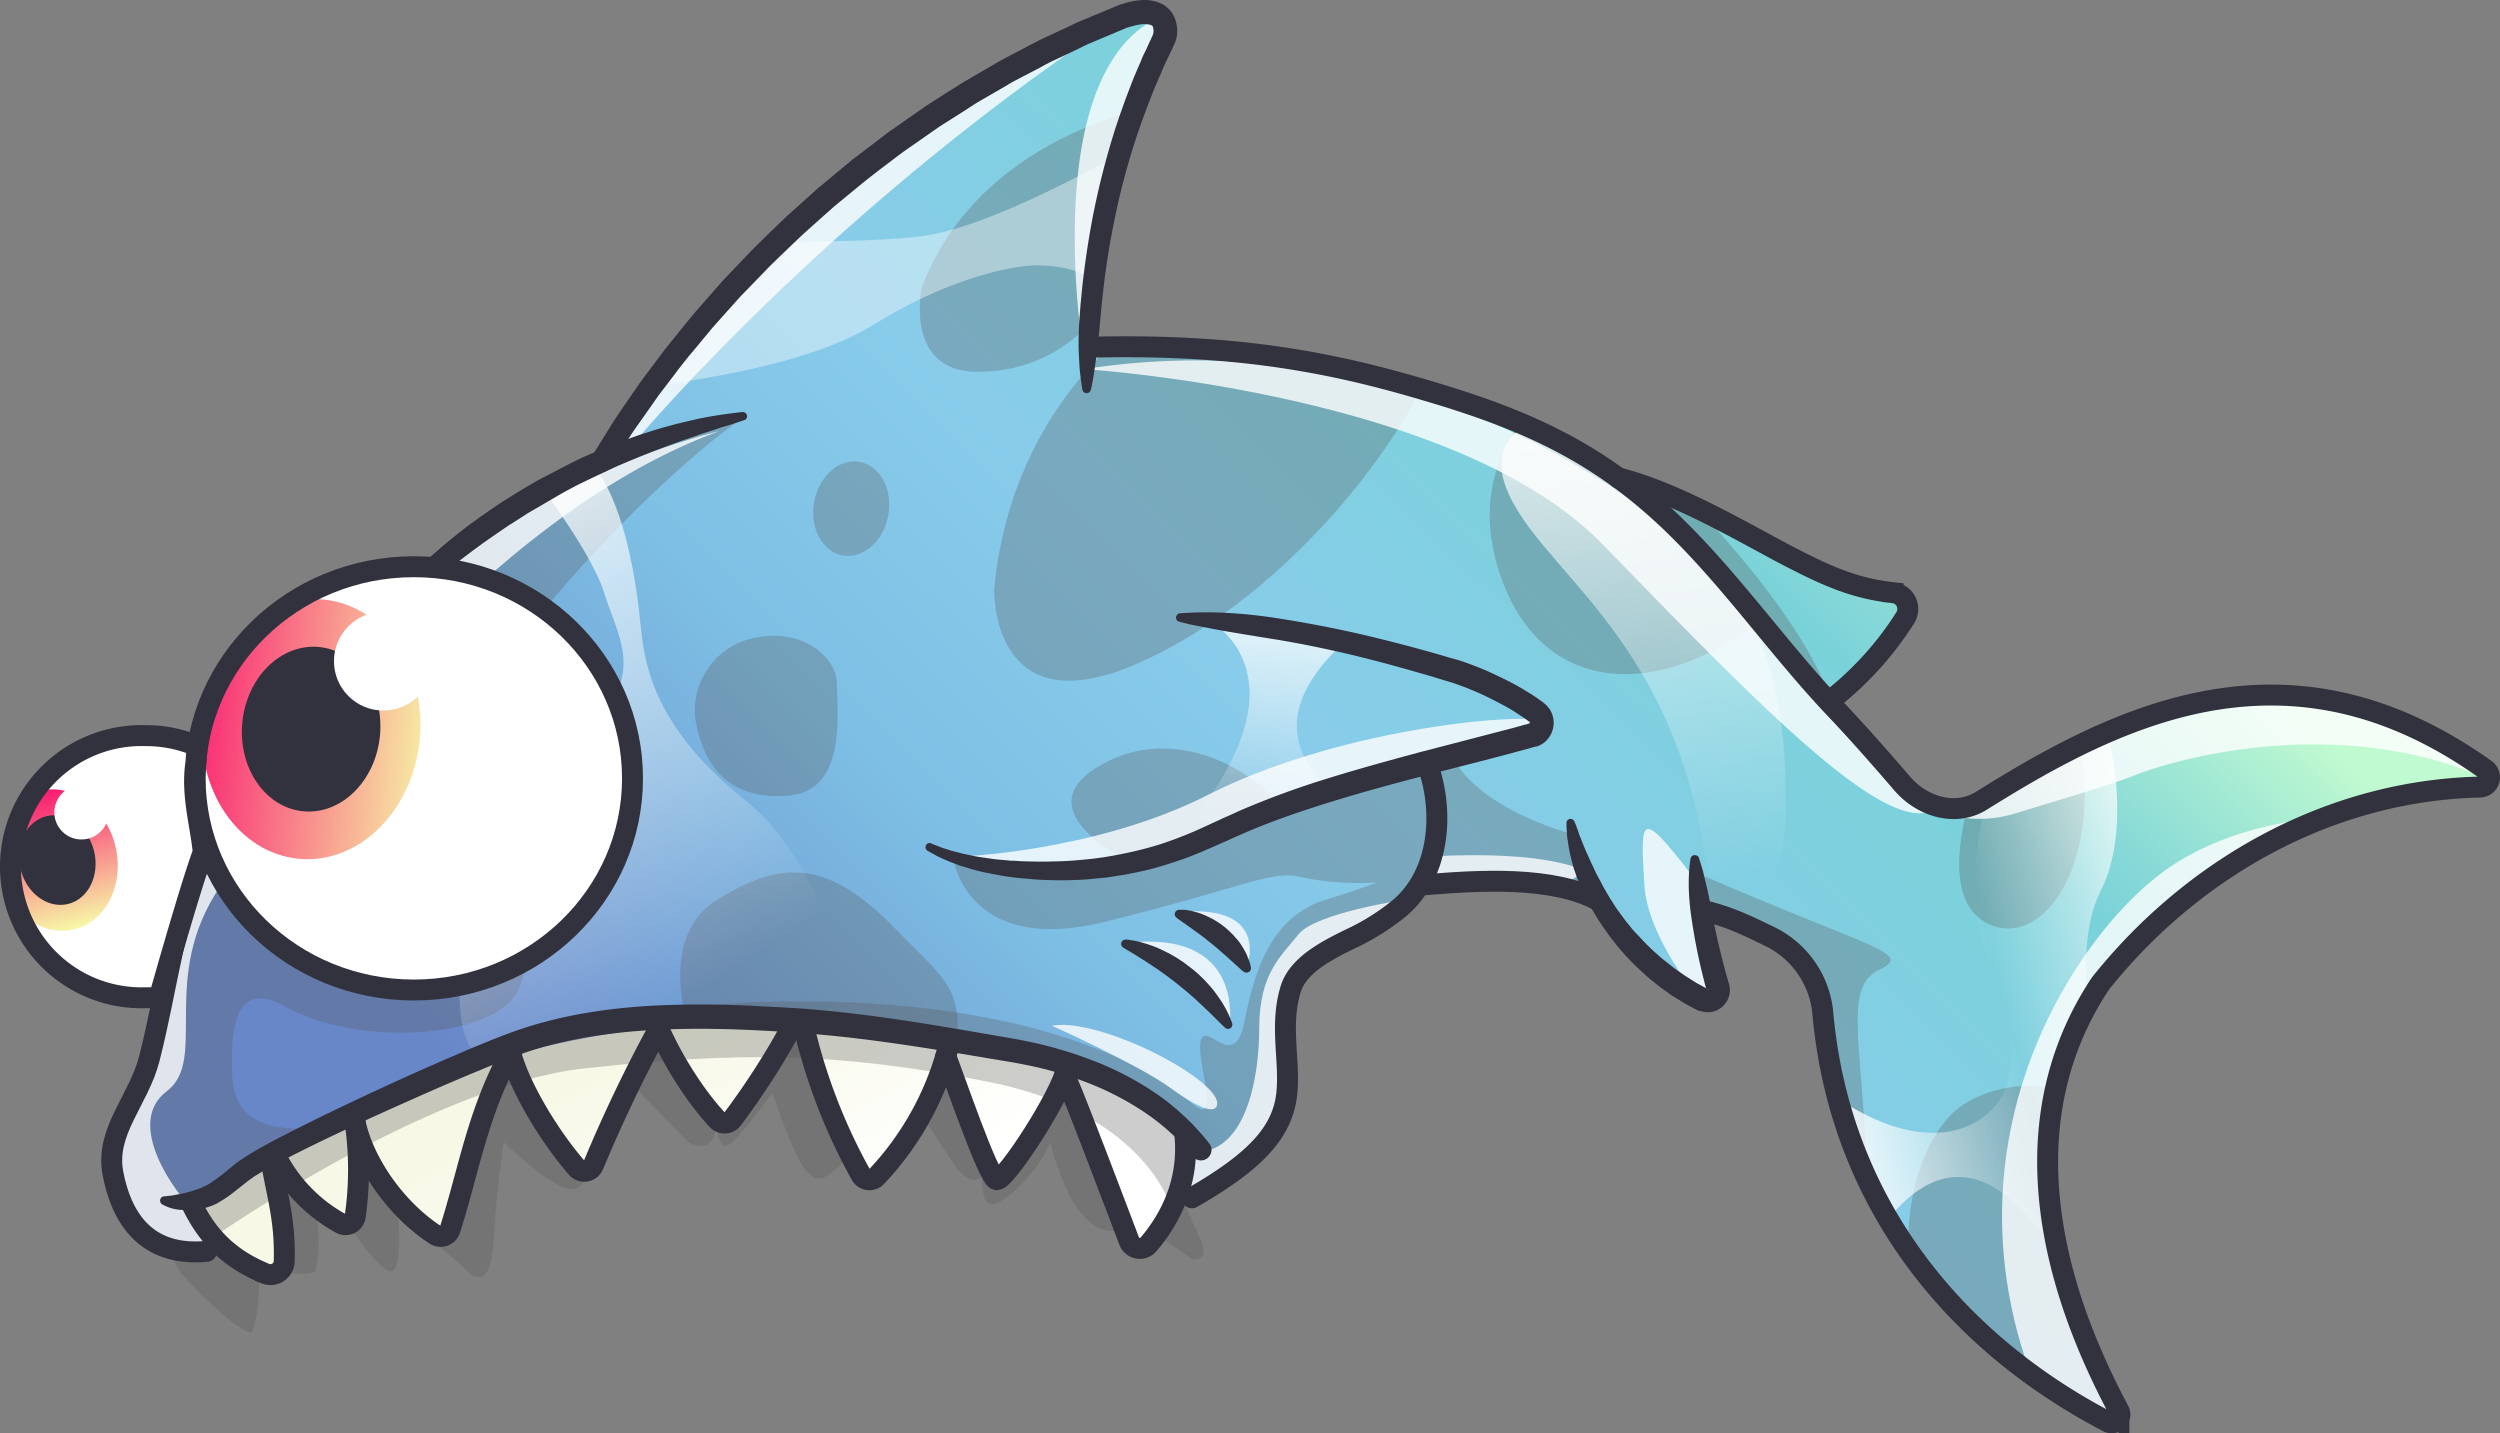 <svg xmlns="http://www.w3.org/2000/svg"
  xmlns:xlink="http://www.w3.org/1999/xlink" width="1493.059" height="856" viewBox="0 0 1493.059 856">
  <rect x="0" y="0" width="1493.059" height="856" fill="#808080" stroke="none"/>
  <defs>
    <clipPath id="clip-path">
      <path id="_Clipping_Path_" data-name="&lt;Clipping Path&gt;" d="M1117.4,735.9s20,86.8,123.8,86.8c0,0,130.3-1,130.4-132.4.1-110.9-119.1-119.2-119.1-119.2a400,400,0,0,1,99.1-63.4l1.3-.6c71.1-117.1,184.2-215.9,311.7-266,8.6-3.3,21.2-5,24.5,3.6a13,13,0,0,1-.2,10.4c-30.2,62.1-41.9,123.1-45.1,183.7h1c78-1.9,133.4,6.5,190.3,22.7,48,13.6,87.3,27.7,125.1,55.1l.4.3c35.2,8.6,79,35.1,102.6,47.2,21,10.8,38,18.8,61.5,21.3a9.8,9.8,0,0,1,7.2,15,194.1,194.1,0,0,1-43.4,48.3l-2.5,1.6,4.2,4.5c12.3,12.9,27.8,30.5,39.9,44.6s32.2,19.8,47.4,10.2c83-52,184.1-101.8,300.8-18.7a5.8,5.8,0,0,1-3.3,10.6c-90.5,2.1-172,49-226.5,117.3-66.3,99.9-10.9,213.5,11,255.1a4.9,4.9,0,0,1-6.6,6.7c-89.9-46.9-159.8-129.2-170.2-243.9a56.6,56.6,0,0,0-31.4-45.8c-12-5.8-21.7-10.8-36.8-14.9l-4.7-.8a428.982,428.982,0,0,0,10.1,46.3,6.2,6.2,0,0,1-8.8,7.2,150,150,0,0,1-61.9-59.1h-.1c-27.5-15.1-72-12.3-103.3-9.7l-4.1.2a55.1,55.1,0,0,1-13.2,14.9,138.5,138.5,0,0,1-25.3,16c-15.8,7.6-33.9,16.5-38.4,31.5-6.6,22-.1,42.6-2.3,62.6-2.6,22.7-18.7,40.1-56.6,61.8l11.1,40.9-40.6-8.4-7.4-.6-28.3,49.4-495.6,43.3-48.4-89.3,27.2-.6-6.5-2.7c-37.2,3.4-51.1-21.4-55.9-46.6s15.3-43.5,21.7-68.4c11.6-45.5,14.6-85.2,34.2-127.9" fill="none"/>
    </clipPath>
    <linearGradient id="linear-gradient" x1="0.717" y1="0.686" x2="-0.173" y2="0.249" gradientUnits="objectBoundingBox">
      <stop offset="0" stop-color="#fff"/>
      <stop offset="0.51" stop-color="#f7f8e5"/>
    </linearGradient>
    <linearGradient id="linear-gradient-2" x1="0.131" y1="0.794" x2="0.818" y2="0.373" gradientUnits="objectBoundingBox">
      <stop offset="0.08" stop-color="#6887c9"/>
      <stop offset="0.39" stop-color="#7ec0e5"/>
      <stop offset="0.58" stop-color="#88ccea"/>
      <stop offset="0.83" stop-color="#7ad2d9"/>
      <stop offset="0.87" stop-color="#87d9d7"/>
      <stop offset="0.95" stop-color="#a9edd3"/>
      <stop offset="1" stop-color="#c0fad0"/>
    </linearGradient>
    <linearGradient id="linear-gradient-3" x1="0.131" y1="0.106" x2="0.511" y2="0.951" gradientUnits="objectBoundingBox">
      <stop offset="0" stop-color="#fff"/>
      <stop offset="1" stop-color="#fff" stop-opacity="0"/>
    </linearGradient>
    <linearGradient id="linear-gradient-4" x1="0.555" y1="-0.045" x2="0.494" y2="0.864" xlink:href="#linear-gradient-3"/>
    <linearGradient id="linear-gradient-5" x1="0.469" y1="-0.023" x2="0.535" y2="0.868" xlink:href="#linear-gradient-3"/>
    <linearGradient id="linear-gradient-6" x1="0.205" y1="0.794" x2="1.082" y2="0.309" gradientUnits="objectBoundingBox">
      <stop offset="0" stop-color="#fff"/>
      <stop offset="0.52" stop-color="#fff" stop-opacity="0"/>
      <stop offset="1" stop-color="#fff" stop-opacity="0.89"/>
    </linearGradient>
    <clipPath id="clip-path-2">
      <ellipse id="_Ellipse_" data-name="&lt;Ellipse&gt;" cx="130.6" cy="126.4" rx="130.6" ry="126.4" transform="translate(1110.6 569.9)" fill="#fff" stroke="#31323d" stroke-linecap="round" stroke-miterlimit="10" stroke-width="12.5"/>
    </clipPath>
    <linearGradient id="linear-gradient-7" x1="0.5" y1="1.096" x2="0.5" y2="-0.095" gradientUnits="objectBoundingBox">
      <stop offset="0" stop-color="#f7f8a7"/>
      <stop offset="1" stop-color="#fa1b70"/>
    </linearGradient>
    <clipPath id="clip-path-3">
      <path id="_Clipping_Path_2" data-name="&lt;Clipping Path&gt;" d="M1111.8,677a76.8,76.8,0,0,0-30.4-6.2,78.3,78.3,0,1,0,0,156.5h7.7s18.1-64.6,26.3-86.9c-1.3-15.4-7.2-34.2-4.4-53Z" fill="#fff" stroke="#31323d" stroke-linecap="round" stroke-miterlimit="10" stroke-width="12.5"/>
    </clipPath>
    <linearGradient id="linear-gradient-8" x1="0.501" y1="0.996" x2="0.501" y2="0.004" xlink:href="#linear-gradient-7"/>
  </defs>
  <g id="Items" transform="translate(-994.051 -231.441)">
    <g id="_01_Shark" data-name="01 Shark">
      <g id="clipping_mask" data-name="clipping mask">
        <g id="Group_21" data-name="Group 21" clip-path="url(#clip-path)">
          <g id="color">
            <path id="color_teeth" data-name="color teeth" d="M1205.1,899.3c-.3-.1,7.3,75.4-11.1,59.8-14.9-12.5-35.8-32.4-37.6-35.2-6.1-9.7,10.6,51.2,8.4,57.9-3.7,11.1-12.3,14.1-20.2,9.2-13.8-8.6-26.7-21.6-31.8-41,0,0,63.9-46.4,166.6-88s267.2-12,267.2-12,105.9,3.1,156.4,62.1c0,0,2.1,52.2-32.3,66.5,0,0-39.4-108-38.9-110.3-8.8,15.3-34.4,84.6-43.8,68.2-11-19.5-21-45.6-28-80.7-6.5,15.7-37,94.4-46.7,82.3-17.9-22.3-32.9-53.1-41.8-95.3-2.3-11-37.2,63.3-48.2,63.5-14,.3-30.1-59.3-37.5-61.2-3.5-.8-27.3,82-44,89.9-11.2,5.3-36-48.8-43.6-75.5-2.7-9.6-30.7,118.8-44,112.6C1222.2,957.1,1205.1,899.3,1205.1,899.3Z" fill="url(#linear-gradient)"/>
            <path id="base_color_01" data-name="base color 01" d="M1072.4,971.8s41.5,8.3,44.4,7.1c6.4-2.7-9.3-24.8-9.3-24.8s159.7-126.6,363.7-109.6,229,69,229,69l-1,27.5,545,180.5,67-29-12-247s239-119,242-118-49-83-49-83l-744-247s-35,8-47,4,43-169,43-169l-83-11-369,174-40,97-103,95-53,144s-68,159-67,162,24,101,24,101Z" fill="url(#linear-gradient-2)"/>
          </g>
          <g id="s">
            <path id="Path_249" data-name="Path 249" d="M1123.6,978.9c-103.7,24.6-310.1-248.3,25.9-406.4,0,0,324.7-117.4,283.9-88.4-54,38.3-171.9,161.5-173.9,216-3.1,82.4,79.4,33.7,44.4,121.9-11.4,28.7-93.4,36.3-140.1,10.3-28.4-15.8-32.4,11.7-31.1,41.5,1.7,38.7,42.8,29.9,50.6,32.5,16.9,5.6-11.7,0-48,28.5-1.6,9.6-23,10.6-23.8,16.7C1109.7,965.2,1129.3,977.5,1123.6,978.9Z" fill="#595959" opacity="0.3" style="mix-blend-mode: multiply;isolation: isolate"/>
            <path id="Path_250" data-name="Path 250" d="M1086.4,974.2s41.3,48.9,57.6,53.3c0,0,4.5-6.9,4.8-29.6l12.9-8.1s9.9,4.5,20.5,1.3c0,0,3.8-9.4,1.3-31.3,0,0,11.9,9.4,18.1,2.5,0,0,20.7,31.3,26.9,28.2s3.2-35.1,3.2-35.1,16.3,14.4,22.5,18.8,19.1,16.4,19.1,16.4,13.5,15.5,15.4-17,6.2-60.1,6.2-60.1,28.9,28.8,41.4,28.2,35.1-62.7,35.1-62.7l33.8,34.5s14.4,9.4,16.9-10c0,0,.5,13.4,6.1,12.1s27.1-31.6,27.1-31.6,12.5,37.6,20,46.4,11.9,5,23.2-5.7l12.9,12.2,30.9-32.2,3.2-5.6,19.2,28.9s9.2,13.1,15.8,6.1c0,0-1.2,21.3,9.4,15.7s25.7-21.3,31.4-36.3c0,0,13.1,59.5,41.3,52.6l8.8,14.4,15-10.7,20,13.8s10.1,1.3,5.1-10.6-11.3-25.1-11.3-25.1l-20.7,23.8-7.5,3.8-42.6-95.8-33.2,54.4-10.9-2.8-26.7-63.5-18.8,33.1L1516,929.8l-6.9.6-35-78.3H1459s-16.2,35.1-31.9,49.5c0,0-33.8-36.4-39.5-52l-9.4,1.9-33.8,78.9s-11.9-3.1-11.9-5.7-35.1-61.3-35.1-61.3l-6.8,5.6-23.2,73.3-5,21.3-4.4,7.5s-35.7-24.4-40.7-44.5l-9.4.7s1.9,29.4-8.2,32.5-25.6-18.1-25.6-18.1l-14.4-5.7s6.8,31.3,4.3,39.5c0,0-1.1,12.2-9.5,15.5s-30.3-15-30.3-15S1098.7,981.8,1086.4,974.2Z" fill="#595959" opacity="0.3" style="mix-blend-mode: multiply;isolation: isolate"/>
            <path id="Path_251" data-name="Path 251" d="M1429.4,838.7c-9-1-15,1-26.1-.7-5.8-23.3-4.9-53.9,17.8-68.3,37-23.5,65.4-27.2,107.4,16.1,29.1,29.9,39.2,34.4,37.4,67-.8,14.5-7-2-23.1-3-31.9-2-10.8,1.1-30.1-5-21-6.7-23.1,1-46.2-4.1A200.692,200.692,0,0,0,1429.4,838.7Z" fill="#595959" opacity="0.3" style="mix-blend-mode: multiply;isolation: isolate"/>
            <path id="Path_252" data-name="Path 252" d="M1438.4,614.1c-18.6,6.2-33.4,27.2-28.4,50.6s18.5,44.5,54.3,42,29.6-49.4,29.6-66.7S1469.9,603.6,1438.4,614.1Z" fill="#595959" opacity="0.3" style="mix-blend-mode: multiply;isolation: isolate"/>
            <path id="Path_253" data-name="Path 253" d="M1681.7,418.9s-82.8,48.2-93.9,164.3c0,0-2.4,81.5,82.8,45.7s165.5-130.9,189-203.8C1859.6,425.1,1776.8,346,1681.7,418.9Z" fill="#595959" opacity="0.3" style="mix-blend-mode: multiply;isolation: isolate"/>
            <ellipse id="Ellipse_29" data-name="Ellipse 29" cx="28.4" cy="22.5" rx="28.4" ry="22.5" transform="matrix(0.182, -0.983, 0.983, 0.182, 1475.131, 559.041)" fill="#595959" opacity="0.3" style="mix-blend-mode: multiply;isolation: isolate"/>
            <path id="Path_254" data-name="Path 254" d="M1694,292.9s-112.4,13.6-149.4,110c0,0-11.1,50.6,33.3,50.6s79.1-28.4,96.4-80.3S1694,292.9,1694,292.9Z" fill="#595959" opacity="0.3" style="mix-blend-mode: multiply;isolation: isolate"/>
            <path id="Path_255" data-name="Path 255" d="M1951,777.1a38.7,38.7,0,0,0-6.6-16h.4L1931.2,729s-51.9-13.6-69.2-44.5c0,0-75.3,9.9-158.1,53.1,0,0-37.5,27.2-140,8.6,0,0,9.1,55.6,89.4,35.9s100-30.9,116.1-27.2a170.2,170.2,0,0,0,47.1,3.6c-10.3,3.7-20.7,7.3-29.8,10-33.4,9.9-43.2,42-49.4,72.9s-22.3,0-26,11.1,13.1,53.2-4.9,38.3c-96.2-79.7-293.3-59-290.5-58.8,236.9,15.7,289.3,82.2,289.3,82.2s-4.6,9.8-2.3,27.1c1.4,10.4,16.7,21.4,38.1,13.5,56.8-21,75.3-76.4,72.9-119.6S1951,777.1,1951,777.1Z" fill="#595959" opacity="0.3" style="mix-blend-mode: multiply;isolation: isolate"/>
            <path id="Path_256" data-name="Path 256" d="M2006.5,752.4s5,53.1,42,79.1,9.9,148.2,50.7,168c0,0,13.6,4.9,9.9-71.7s-13.6-107.4,7.4-117.3S2111.5,798.1,2006.5,752.4Z" fill="#595959" opacity="0.3" style="mix-blend-mode: multiply;isolation: isolate"/>
            <path id="Path_257" data-name="Path 257" d="M1925,460.9s-63,40.8-33.3,118.6c22.6,59.4,81.5,73.5,148.9,26.5,1.4-1,25.1,25.2,26.5,24.1s22.1,26.4,19.7,18.6C2070.8,595.6,1980.6,499.2,1925,460.9Z" fill="#595959" opacity="0.3" style="mix-blend-mode: multiply;isolation: isolate"/>
            <path id="Path_258" data-name="Path 258" d="M2238.8,885.8s-38.3-16-71.7,5-54.3,107.4-1.2,188.9,132.1,56.9,126,6.2S2247.4,982.2,2238.8,885.8Z" fill="#595959" opacity="0.3" style="mix-blend-mode: multiply;isolation: isolate"/>
            <path id="Path_259" data-name="Path 259" d="M2179.5,682s-34.6,80.3,0,100.1,74.1-38.3,54.3-118.6Z" fill="#595959" opacity="0.3" style="mix-blend-mode: multiply;isolation: isolate"/>
            <path id="Path_260" data-name="Path 260" d="M1121.7,970.2s129.5-90.7,221.5-100.7,150-10,241,8,108,72,108,72l10.5-36.7s-36.1-69.2-264.1-73.2c0,0-122.9-7.3-240.9,60.7l-87.6,51.4Z" fill="#595959" opacity="0.3" style="mix-blend-mode: multiply;isolation: isolate"/>
            <path id="Path_261" data-name="Path 261" d="M1671.1,747.4s-65.3-30-22.7-57.2,91.7-1.8,109.8,22.7l-58.9,25.4Z" fill="#595959" opacity="0.3" style="mix-blend-mode: multiply;isolation: isolate"/>
          </g>
          <g id="h">
            <path id="Path_262" data-name="Path 262" d="M1076.5,971.2s11.3,30.5,6.7,32.2c-26.2,9.5-81,7.8-1.7-222.9s342.1-291.6,342.1-291.6c-140.2,51.3-260.3,216.7-297.8,271.6s-6.9,103.6-32.2,122.7,4.8,60.7,17.2,72.3c4.2,3.9,6.1,6.9,7.8,16.5,3.3,18.8-33.8,1.5-33.8,1.5Z" fill="#fff" opacity="0.8" style="mix-blend-mode: overlay;isolation: isolate"/>
            <path id="Path_263" data-name="Path 263" d="M1301.6,501.8s44.2,54.3,53.3,83.8,30.6,56.6-27.2,91.7-75.9,185.8-43,185.8c6.7,0,90.1-37.6,218.7-16.2,0,0-8.1-92.5-64.7-137.9s-60-83.8-62.3-106.4-10.9-92.7-44.9-107.5S1301.6,501.8,1301.6,501.8Z" opacity="0.8" fill="url(#linear-gradient-3)" style="mix-blend-mode: overlay;isolation: isolate"/>
            <path id="Path_264" data-name="Path 264" d="M1565.6,743.1s82.3-2.5,150.2-37.1c74.5-37.9,181.6-49.5,203.1-43.9,0,0-3.3,13-27.1,17.5s-142.7,35.1-168.8,52.1S1622.5,761.8,1565.6,743.1Z" fill="#fff" opacity="0.8" style="mix-blend-mode: overlay;isolation: isolate"/>
            <path id="Path_265" data-name="Path 265" d="M1718.5,603.7s68,38.5-36.2,143.9a148.7,148.7,0,0,0,52.1-19.3c26-15.9,60-22.6,60-22.6s-58.9-32.9,1.1-89.5C1795.5,616.2,1783.1,604.8,1718.5,603.7Z" opacity="0.8" fill="url(#linear-gradient-4)" style="mix-blend-mode: overlay;isolation: isolate"/>
            <path id="Path_266" data-name="Path 266" d="M1351.5,509.7l17.1-8.9s104.2-127.6,272.6-244C1641.2,256.8,1470.4,294.5,1351.5,509.7Z" fill="#fff" opacity="0.8" style="mix-blend-mode: overlay;isolation: isolate"/>
            <path id="Path_267" data-name="Path 267" d="M1641.5,445.1s-33-191.7,61-208.7C1702.5,236.4,1677.7,376,1641.5,445.1Z" fill="#fff" opacity="0.8" style="mix-blend-mode: overlay;isolation: isolate"/>
            <path id="Path_268" data-name="Path 268" d="M1641.5,451.9s220.9,13.6,309.2,104.2,168.5,175,197.9,159.1a73.5,73.5,0,0,0,48.1,2.3c26.1-8,60.6-18.2,71.4-22.7,19.4-8.2,148.2-49.2,251.3,24.4,0,0-37.4-167.6-327.4-57.7l-70.2,26L2008.5,561.8S1860.1,417.9,1641.5,451.9Z" fill="#fff" opacity="0.8" style="mix-blend-mode: overlay;isolation: isolate"/>
            <path id="Path_269" data-name="Path 269" d="M2436.7,721.5c5.5-1.2-92.9-15.8-155.2,34s-156.3,207.3-27.2,384l53.2-43S2116.1,790.6,2436.7,721.5Z" fill="#fff" opacity="0.8" style="mix-blend-mode: overlay;isolation: isolate"/>
            <path id="Path_270" data-name="Path 270" d="M2025.5,848.4s-47.1-49.8-49.4-88.3-2.7-45.4,23.3-12.5,32.9,66.8,32.9,66.8Z" fill="#fff" opacity="0.8" style="mix-blend-mode: overlay;isolation: isolate"/>
            <path id="Path_271" data-name="Path 271" d="M1956.4,475.7s-86.1-3.4-61.2,51,120.1,96.3,122.3,279.8c0,0,44.2-9.1,43.1-102s-34-120.1-34-120.1l-57.8-67.9Z" opacity="0.8" fill="url(#linear-gradient-5)" style="mix-blend-mode: overlay;isolation: isolate"/>
            <path id="Path_272" data-name="Path 272" d="M1698.7,776s35.6,14.9,39.3,35.1C1738,811.1,1755.2,771.5,1698.7,776Z" fill="#fff" opacity="0.8" style="mix-blend-mode: overlay;isolation: isolate"/>
            <path id="Path_273" data-name="Path 273" d="M1665.5,794.7s59.1,29.1,62.8,49.3C1728.3,844,1738.2,785.7,1665.5,794.7Z" fill="#fff" opacity="0.8" style="mix-blend-mode: overlay;isolation: isolate"/>
            <path id="Path_274" data-name="Path 274" d="M1622.2,844s51.5,23.1,71,37.3,26.4,14.3,27.6,10.5C1725.5,877.6,1651.3,838.7,1622.2,844Z" fill="#fff" opacity="0.8" style="mix-blend-mode: overlay;isolation: isolate"/>
            <path id="Path_275" data-name="Path 275" d="M2088.4,1023.9s57-178.5,141-31.5l18-124.5s-18-67.5,1.5-105,7.5-115.4-19.5-131.9-70.5,109.4-51,163.4,19.5,69,13.5,87-43.5,52.5-117-6Z" opacity="0.8" fill="url(#linear-gradient-6)" style="mix-blend-mode: overlay;isolation: isolate"/>
            <path id="Path_276" data-name="Path 276" d="M1940.6,751.9s-19.4-12.9-92-9c0,0-6.5,22-15.6,25.9,0,0-53.2,7.8-63.5,20.7s-23.4,23.4-23.4,55.8-9.1,77.8-41.5,73.9l-2.4,25.8,56.9,22.2,112.8-172.5Z" fill="#fff" opacity="0.8" style="mix-blend-mode: overlay;isolation: isolate"/>
            <path id="Path_277" data-name="Path 277" d="M1342.4,466.1s119.4-7.2,172.6-40.3,92.9-36.3,99.3-35.9,37.4,0,48.9,27.3c0,0-2.9-79.1,21.6-106.5,0,0-92.1,56.1-141,61.9s-105-1.4-146.8,17.3S1342.4,466.1,1342.4,466.1Z" fill="#fff" opacity="0.4" style="mix-blend-mode: overlay;isolation: isolate"/>
          </g>
        </g>
      </g>
      <g id="outlines">
        <path id="Path_278" data-name="Path 278" d="M1117.4,735.9c-19.6,42.7-22.6,82.4-34.2,127.9-6.4,24.9-26.5,43.2-21.7,68.4s18.7,50,55.9,46.6" fill="none" stroke="#31323d" stroke-linecap="round" stroke-miterlimit="10" stroke-width="12.5"/>
        <path id="Path_279" data-name="Path 279" d="M1550.2,735.2l6.4,2.5,3.5,1.1a40.006,40.006,0,0,0,4.1,1.2l5,1.3,5.7,1.2,1.5.3,1.6.3,3.3.5,7,1,7.7.7,2,.2h2l4.3.3,8.8.2c3.1,0,6.2.1,9.4-.1,6.4,0,13.2-.5,20.1-1.2,3.5-.3,7.1-.8,10.7-1.3l5.3-.9,5.7-1.1a218.206,218.206,0,0,0,22.5-5.7,237.281,237.281,0,0,0,23.1-8.9l11.8-5.4,3-1.4,1.6-.7,1.6-.7,6.1-2.8a516.3,516.3,0,0,1,52.8-19.4c18.2-5.7,36.9-10.8,55.5-15.8l55.4-14.4,6.8-1.9,1.7-.4.9-.3h-.1l.4-.2h.1l.2-.2v-.4c0-.1,0-.2-.1-.2h0a.1.1,0,0,0-.1-.1h0c.2.1-.1-.1-.1-.1h-.2l-.3-.3-2.8-2-2.6-1.7-2.7-1.8-2.8-1.7c-3.8-2.2-7.7-4.2-11.6-6.2a179.518,179.518,0,0,0-23.5-9.7l-1.4-.4-1.6-.5-3.1-.9-6.1-1.9-11.9-3.4c-15.8-4.5-30.8-8.4-44.7-11.5s-26.8-5.6-38.3-7.4l-16-2.6-13.6-2.3-5.9-1.1-5.1-1-8.2-1.6c-4.4-1-6.7-1.7-6.7-1.7h-.1a2.5,2.5,0,0,1-1.7-3.1,2.8,2.8,0,0,1,2.2-1.9l7-.4c4.5-.2,11.2-.3,19.7.1a292.293,292.293,0,0,1,30.4,3.1c11.7,1.8,24.8,4.1,39.1,7.1s29.5,6.8,45.5,11.1l12.2,3.4,6.1,1.8,3.1.9,1.6.4,1.7.5c4.4,1.4,8.6,3,12.9,4.7s8.4,3.7,12.6,5.7,8.4,4.2,12.5,6.6l3.1,1.9,3.1,1.9,3.1,2.1,2.9,2.1.8.6,1.2,1.1a4.3,4.3,0,0,1,1.1,1.2,6.9,6.9,0,0,1,1.1,1.3,15.1,15.1,0,0,1-1.6,18.5l-1.2,1.2-1.4,1-.8.5-1,.5-.9.4-.4.2h-.6l-.7.2-.9.2-1.7.5-6.9,1.9c-18.3,5-37,9.6-55.5,14.4s-37,9.8-54.9,15.3-35.4,11.4-51.6,18.3l-6.2,2.7-1.4.6-1.5.7-3.1,1.4-12.1,5.3a213.831,213.831,0,0,1-24.5,9.1c-4,1.3-8.1,2.4-12.1,3.4l-6,1.3-6,1.2-5.7.9-5.8.9-11.3,1.1c-7.4.5-14.5.7-21.2.5-3.3,0-6.6-.2-9.8-.4l-9.2-.8a149.4,149.4,0,0,1-16.6-2.5c-2.6-.5-5-.9-7.3-1.5l-3.4-.9-1.6-.4-1.6-.5-5.9-1.8-5-1.9c-1.6-.5-3-1.3-4.4-1.8l-3.6-1.7-6-3.3a2.5,2.5,0,0,1-1-3.4,2.4,2.4,0,0,1,3.1-1.1Z" fill="#31323d"/>
        <path id="Path_280" data-name="Path 280" d="M1248.4,566.3l6.8-5.9c1.1-1,2.2-2,3.6-3.1s2.8-2.4,4.4-3.7l5-4,5.7-4.4,6.3-4.6,6.8-4.7,3.6-2.5,3.7-2.4,7.8-4.9c5.3-3.2,10.8-6.6,16.6-9.6s11.7-6.1,17.6-9.1,12-5.5,18.1-8,12-4.8,17.9-6.9c2.9-1.1,5.8-2,8.6-2.9l4.3-1.4,4.1-1.2,8-2.2,7.5-1.8,7-1.6,6.3-1.2,5.6-.9,4.7-.7,9-1.1a2.6,2.6,0,0,1,2.8,2.3,2.5,2.5,0,0,1-1.7,2.6h-.1l-8.5,2.8-4.5,1.3-5.3,1.8-6,1.9-6.5,2.3c-4.6,1.5-9.6,3.3-14.8,5.2l-3.9,1.5-4,1.5-8.3,3.3c-5.5,2.3-11.3,4.6-17.1,7.3s-11.5,5.4-17.3,8.2-11.4,5.9-16.9,9.1-10.8,6.3-16,9.3l-7.4,4.8-3.7,2.3-3.4,2.3-6.7,4.6-6.1,4.3-5.6,4.1-4.9,3.7-4.3,3.3c-1.4,1-2.6,2.1-3.7,3l-7,5.6a6.3,6.3,0,0,1-8.1-9.6Z" fill="#31323d"/>
        <path id="Path_281" data-name="Path 281" d="M1347.6,503.8l4-6.4,4.8-7.7,3-4.9c.6-.8,1.1-1.7,1.7-2.6l1.9-2.9,8.7-12.7,5-7.2,5.6-7.5,6-8,3.1-4.1,3.4-4.2c4.5-5.6,9.3-11.6,14.4-17.7l16.3-18.6,18.3-19.2,9.9-9.7,10.2-9.8,10.8-9.7,5.5-4.9,2.7-2.5,2.9-2.3,11.5-9.6,5.9-4.9,6.1-4.6,12.2-9.3,3.1-2.4,3.2-2.2,6.4-4.5,12.9-9,13.3-8.5,6.7-4.2c2.2-1.5,4.6-2.7,6.8-4.1l13.8-8,3.4-2,3.5-1.9,7.1-3.7,7-3.7,3.5-1.8,3.5-1.8,14.4-6.7,7.1-3.4,7.2-3,14.4-6,1.8-.8.9-.3.5-.2.5-.2.9-.4h.5l.6-.2,2.2-.7a43.4,43.4,0,0,1,9-1.6,25.8,25.8,0,0,1,10.3,1.4l2.8,1.3a16.4,16.4,0,0,1,2.6,2l1.2,1.1,1.1,1.4a15.6,15.6,0,0,1,1.6,2.8l.3.7.3.6v.3l.2.4c.1.2.1.5.2.8a19.2,19.2,0,0,1,.6,8.3,14.993,14.993,0,0,1-.6,2.9c-.2.4-.3.9-.5,1.4l-.3.7-.3.6-1.5,3.3-3.2,6.6-1.5,3.3-1.4,3.3c-.9,2.2-1.9,4.3-2.8,6.5l-1.4,3.2-1.2,3.2c-3.5,8.7-6.6,17.2-9.4,25.6a421.277,421.277,0,0,0-12.9,48.3c-3.2,15.2-5.3,29.3-6.8,41.8-.3,3.2-.7,6.2-1,9.1s-.5,5.8-.8,8.5q-.7,8.3-1.5,15c-1,9-2,16.2-2.8,21s-1.5,7.5-1.5,7.5h0a2.6,2.6,0,0,1-3.1,1.8,2.5,2.5,0,0,1-1.9-2s-.5-2.6-1.1-7.6a90.6,90.6,0,0,1-.8-9.1c-.1-1.8-.2-3.7-.3-5.8s0-2.1-.1-3.2v-3.4c.1-4.6.2-9.7.7-15.3.2-2.8.4-5.7.7-8.7s.6-6.1.9-9.3c1.5-12.9,3.5-27.3,6.6-43a469.5,469.5,0,0,1,12.8-49.8c2.8-8.7,6-17.6,9.5-26.6.4-1.1.8-2.2,1.3-3.3a34.477,34.477,0,0,1,1.4-3.4c.9-2.3,1.9-4.5,2.9-6.8s.9-2.3,1.4-3.4,1-2.2,1.6-3.3,2-4.5,3.1-6.7l1.5-3.3v-.3h.1c0-.1.1-.3.1-.4a1.9,1.9,0,0,0,.1-.8,5.4,5.4,0,0,0,0-1.8,2.9,2.9,0,0,0-.2-.9h0v-.4h0c0-.1,0-.1-.1-.1s-.1-.4-.2-.4-.1-.1-.1-.2h-.1l-.4-.3-.6-.3a14.7,14.7,0,0,0-4.6-.4,27.3,27.3,0,0,0-6,1.1l-1.4.4h-.3l-.5.2-.9.3h-.2c-.2.1,0,0-.1,0l-.4.2-.9.4-1.7.7-14,5.9-7.1,3-6.9,3.4-14,6.6-3.4,1.7-3.4,1.9-6.9,3.6-6.9,3.6-3.4,1.8-3.3,2-13.5,7.8c-2.2,1.3-4.5,2.6-6.6,4l-6.5,4.2-13.1,8.3-12.6,8.8-6.2,4.3-3.1,2.2-3.1,2.3-12,9.1-5.9,4.6-5.8,4.7-11.3,9.3-2.8,2.3-2.7,2.4-5.4,4.8-10.6,9.5c-6.8,6.4-13.4,12.8-19.8,19l-18,18.6L1419.7,427c-5,6-9.7,11.8-14.3,17.2l-3.3,4.1c-1,1.4-2.1,2.7-3.1,4l-5.9,7.8-5.6,7.3-4.9,7-8.6,12.2-1.9,2.7-1.7,2.6c-1.1,1.7-2.2,3.4-3.2,4.8-1.9,3-3.5,5.6-4.9,7.6-2.6,4.2-4.1,6.4-4.1,6.4a6.228,6.228,0,0,1-10.5-6.7Z" fill="#31323d"/>
        <path id="Path_282" data-name="Path 282" d="M1846.2,687c11.2,30,7.4,68.1-17.7,87.9a138.5,138.5,0,0,1-25.3,16c-15.8,7.6-33.9,16.5-38.4,31.5-6.6,22-.1,42.6-2.3,62.6-2.6,22.7-18.7,40.1-56.6,61.8" fill="none" stroke="#31323d" stroke-linecap="round" stroke-miterlimit="10" stroke-width="12.5"/>
        <path id="Path_283" data-name="Path 283" d="M1845.8,759.8c31.3-2.6,75.8-5.4,103.3,9.7" fill="none" stroke="#31323d" stroke-linecap="round" stroke-miterlimit="10" stroke-width="12.5"/>
        <path id="Path_284" data-name="Path 284" d="M1934.4,722.3s.4.8,1,2.4.7,1.8,1.1,3,.8,2.5,1.4,3.9,2.4,6.2,4.2,10.1c.9,1.9,1.7,4,2.8,6.1l1.5,3.3a8.907,8.907,0,0,1,.8,1.7l.9,1.7,1.9,3.5c.6,1.2,1.2,2.4,1.9,3.6l2.1,3.7,1.1,1.9a18.8,18.8,0,0,0,1.2,1.8l2.4,3.8a21.366,21.366,0,0,0,1.3,1.9l1.3,1.8,2.8,3.8c.9,1.3,2,2.5,3,3.8s2,2.5,3.1,3.7l3.4,3.6,1.7,1.8,1.7,1.8,3.6,3.5c1.2,1.2,2.6,2.3,3.8,3.4l1.9,1.7,1,.8,1,.8c2.7,2.1,5.3,4.3,8.1,6.2l4.2,2.9,4.4,2.8,2.1,1.3,2.2,1.2,4.5,2.5.5.3-.4-.2h.8c.1,0-.1,0-.1-.1h-1.2a.4.4,0,0,0-.1.3.6.6,0,0,0-.1.4c-.1,0,0,.1,0,.1h0c0-.2-.1-.4-.1-.6s-.9-3.3-1.3-5c-1.7-6.7-3.2-13.1-4.4-19.2s-2.2-12-3-17.4a149.281,149.281,0,0,1-1.6-14.9,112.682,112.682,0,0,1-.1-11.5c.1-3.2.4-5.7.6-7.4s.4-2.7.4-2.7a2.5,2.5,0,0,1,3-2,2.4,2.4,0,0,1,2,1.6h0l.8,2.5c.5,1.7,1.3,4,2,7.1s1.7,6.7,2.6,10.9,1.8,9,2.8,14.3,2.1,10.8,3.5,16.7,3,12.1,4.7,18.4c.5,1.6.9,3.3,1.4,4.9l.2.6.3,1.3a24.576,24.576,0,0,1,.2,2.8,13.9,13.9,0,0,1-1.4,5.3,14.4,14.4,0,0,1-3.4,4.3,12.9,12.9,0,0,1-4.9,2.6,13.7,13.7,0,0,1-5.7.3l-1.7-.4-.8-.3h-.8l-.6-.3-.6-.3-4.9-2.6-2.5-1.4-2.4-1.5-4.8-2.9-4.6-3.3c-3.1-2.1-5.9-4.6-8.9-6.9l-1-.9-1.1-.9-2-1.9-4.1-3.8-3.9-3.9a18.006,18.006,0,0,0-1.9-2l-1.8-2.1-3.5-4c-1.1-1.4-2.2-2.9-3.3-4.2l-3.1-4.2-2.9-4.2-1.4-2.1a23.835,23.835,0,0,1-1.3-2.1c-.9-1.4-1.7-2.8-2.5-4.2l-1.3-2.1a12.8,12.8,0,0,0-1.1-2l-2.1-4.1c-1.4-2.7-2.5-5.4-3.6-8s-1-2.6-1.5-3.8-.8-2.5-1.3-3.7-1.4-4.8-2-7a95.808,95.808,0,0,1-2.2-11.6,9.7,9.7,0,0,1-.3-2.3c-.1-.7-.1-1.3-.2-1.9a27.3,27.3,0,0,0-.2-3.2v-2.6a2.4,2.4,0,0,1,2.5-2.6,2.5,2.5,0,0,1,2.3,1.8Z" fill="#31323d"/>
        <path id="Path_285" data-name="Path 285" d="M1644.8,438.8c78-1.9,133.4,6.5,190.3,22.7s101.8,33,146.4,72.1c40.8,35.8,71.3,81.8,108.7,121.2,12.3,12.9,27.8,30.5,39.9,44.6s32.2,19.8,47.4,10.2c83-52,184.1-101.8,300.8-18.7a5.8,5.8,0,0,1-3.3,10.6c-90.5,2.1-172,49-226.5,117.3-66.3,99.9-10.9,213.5,11,255.1a4.9,4.9,0,0,1-6.6,6.7c-89.9-46.9-159.8-129.2-170.2-243.9a56.6,56.6,0,0,0-31.4-45.8c-12-5.8-21.7-10.8-36.8-14.9" fill="none" stroke="#31323d" stroke-linecap="round" stroke-miterlimit="10" stroke-width="12.5"/>
        <path id="Path_286" data-name="Path 286" d="M1960.6,516.9c35.2,8.6,79,35.1,102.6,47.2,21,10.8,38,18.8,61.5,21.3a9.8,9.8,0,0,1,7.2,15,194.1,194.1,0,0,1-43.4,48.3" fill="none" stroke="#31323d" stroke-linecap="round" stroke-miterlimit="10" stroke-width="12.5"/>
        <path id="Path_287" data-name="Path 287" d="M1108.3,950c9.5,20,22.7,33.2,44.3,42.1a8.2,8.2,0,0,0,11.2-7.4c.6-24.2-3.7-36.8-7.9-60.3" fill="none" stroke="#31323d" stroke-linecap="round" stroke-miterlimit="10" stroke-width="12.5"/>
        <path id="Path_288" data-name="Path 288" d="M1159.4,923.1a94.4,94.4,0,0,0,38.2,39,5.8,5.8,0,0,0,8.6-4.3,196.7,196.7,0,0,0-.1-56.3" fill="none" stroke="#31323d" stroke-linecap="round" stroke-miterlimit="10" stroke-width="12.5"/>
        <path id="Path_289" data-name="Path 289" d="M1206.1,901.5c5.4,25.8,25.8,53.1,47.9,67.4a5.9,5.9,0,0,0,8.8-3.1c11.8-36.8,17-73.5,39.5-111.3" fill="none" stroke="#31323d" stroke-linecap="round" stroke-miterlimit="10" stroke-width="12.5"/>
        <path id="Path_290" data-name="Path 290" d="M1299,860.2c5.5,20.9,23.5,50.3,39.6,68.8a5.9,5.9,0,0,0,9.8-1.6q16.6-39.9,37.1-78" fill="none" stroke="#31323d" stroke-linecap="round" stroke-miterlimit="10" stroke-width="12.5"/>
        <path id="Path_291" data-name="Path 291" d="M1385.6,841.3c8,19.7,22.2,43.2,36.9,59a5.9,5.9,0,0,0,9-.5c13.2-17.5,28-40.5,37.3-59" fill="none" stroke="#31323d" stroke-linecap="round" stroke-miterlimit="10" stroke-width="12.5"/>
        <path id="Path_292" data-name="Path 292" d="M1475.3,849.6a340.209,340.209,0,0,0,32.9,83.4,5.8,5.8,0,0,0,9.4,1.1,178,178,0,0,0,42.2-75.1" fill="none" stroke="#31323d" stroke-linecap="round" stroke-miterlimit="10" stroke-width="12.5"/>
        <path id="Path_293" data-name="Path 293" d="M1558.9,862.3c4.9,12.4,25.3,72.5,30.3,73.7s39-50.8,42-67.2" fill="none" stroke="#31323d" stroke-linecap="round" stroke-miterlimit="10" stroke-width="12.5"/>
        <path id="Path_294" data-name="Path 294" d="M1630.4,874.7c6.7,15.3,29,74.2,38,97.9a6.8,6.8,0,0,0,11.5,2.1c10-11.6,25.7-35.4,21.5-67.7" fill="none" stroke="#31323d" stroke-linecap="round" stroke-miterlimit="10" stroke-width="12.5"/>
        <path id="Path_295" data-name="Path 295" d="M1092.3,945.9l4.7-.5,4.7-.9a70.192,70.192,0,0,0,9-2.4,44.705,44.705,0,0,0,7.9-3.4c2.6-1.6,5.1-3.5,7.8-5.5l8.1-6.6a51.477,51.477,0,0,1,4.5-3.2l2.4-1.6,2.3-1.4c6.1-3.7,12.3-7,18.5-10.2,12.4-6.4,24.8-12.5,37.4-18.5s25.1-11.8,37.7-17.5,25.4-11.2,38.2-16.7c6.4-2.6,12.8-5.3,19.4-7.8s13.4-4.8,20.3-6.8c27.4-7.8,55.7-10.8,83.7-11.4,14-.3,28-.1,41.9.5l20.9,1.1,10.4.6c3.5.3,7,.5,10.4.9,27.9,2.4,55.4,6.7,82.8,11.3l20.4,3.5c6.8,1.2,13.6,2.3,20.6,3.7a245.093,245.093,0,0,1,40.9,11.9,183.9,183.9,0,0,1,38,20,145.713,145.713,0,0,1,16.8,13.7,148.293,148.293,0,0,1,14.6,16.1,6.3,6.3,0,0,1-9.9,7.7h0a122.2,122.2,0,0,0-13.4-14.4,131.81,131.81,0,0,0-15.6-12.3,174.1,174.1,0,0,0-35.4-18.2,224.3,224.3,0,0,0-38.7-10.8c-6.5-1.3-13.5-2.3-20.3-3.5l-20.4-3.4c-27.2-4.4-54.4-8.5-81.6-10.8-13.6-1.2-27.4-2-41.1-2.6s-27.3-.8-41-.5c-27.2.6-54.3,3.4-80.2,10.6-6.5,1.8-12.8,3.9-19.1,6.3s-12.7,4.9-19,7.6c-12.7,5.2-25.4,10.7-38,16.3s-25.1,11.2-37.6,17-25,11.8-37.2,18c-6.1,3.1-12.1,6.2-17.9,9.6l-2.1,1.3-2,1.2-3.9,2.8-8.1,6.4a70.686,70.686,0,0,1-9.2,6.3,14.818,14.818,0,0,1-1.3.8l-1.5.7-1.4.6-1.5.5c-.9.4-1.9.6-2.8.9l-2.9.6a39.7,39.7,0,0,1-11.4.5,25.4,25.4,0,0,1-11.2-3.3,2.6,2.6,0,0,1-.9-3.5,2.5,2.5,0,0,1,2-1.3Z" fill="#31323d"/>
        <path id="Path_296" data-name="Path 296" d="M1666.5,792.6h.9l2.6.4,1.8.3,2.3.5,2.5.7,2.7.8,2.9,1,3.1,1.2,3.2,1.5,3.3,1.6c2.1,1.2,4.4,2.4,6.6,3.9s2.2,1.4,3.2,2.2l3.2,2.4a73.371,73.371,0,0,1,6,5.1c1.9,1.8,3.7,3.7,5.3,5.5a58.066,58.066,0,0,1,4.5,5.6l1.9,2.7,1.7,2.6,1.4,2.4a17.105,17.105,0,0,1,1.2,2.3c.4.7.7,1.4,1,2a15.933,15.933,0,0,0,.8,1.8,25.5,25.5,0,0,0,1,2.5l.3.9a2.6,2.6,0,0,1-1.6,3.3,2.5,2.5,0,0,1-2.6-.6h-.1l-.6-.6-1.9-1.8c-.7-.8-1.7-1.7-2.7-2.7l-3.6-3.6-4.2-4-2.4-2.2-2.4-2.3-5.2-4.5-5.5-4.5-2.9-2.2-2.8-2.2-5.6-4-5.4-3.6-2.6-1.7-2.4-1.5-2.2-1.4-2-1.2-1.8-1.1a6.5,6.5,0,0,0-1.6-.9l-2.2-1.4-.8-.5a2.6,2.6,0,0,1-.8-3.5,2.7,2.7,0,0,1,2.5-1.2Z" fill="#31323d"/>
        <path id="Path_297" data-name="Path 297" d="M1698.3,774.8h3.7l1.6.3,1.8.3,1.9.5a41.388,41.388,0,0,1,4.3,1.3l2.2.9,2.3,1.1a43.1,43.1,0,0,1,4.7,2.6l2.3,1.5,2.2,1.7a47.254,47.254,0,0,1,4.1,3.7c1.3,1.2,2.4,2.6,3.6,3.9a27.836,27.836,0,0,1,2.9,4.1l1.2,1.9c.3.7.7,1.3,1,1.9a14.174,14.174,0,0,1,.8,1.8c.2.6.5,1.2.7,1.7a21.322,21.322,0,0,1,.9,2.7,14.9,14.9,0,0,1,.6,2.5,2.6,2.6,0,0,1-2.1,3.1,3,3,0,0,1-2.1-.5h-.1l-1.8-1.5-4.5-4.1-2.9-2.6-1.5-1.4-1.7-1.4-3.4-3-3.6-3-1.8-1.4-1.8-1.5-3.6-2.7-3.5-2.5-1.6-1.2-1.6-1.1-1.4-1-1.3-.9-1.1-.8-1-.7-1.5-1.1a1.1,1.1,0,0,1-.5-.4,2.6,2.6,0,0,1-.5-3.7,2.8,2.8,0,0,1,2.1-1Z" fill="#31323d"/>
      </g>
      <g id="Eyes1">
        <ellipse id="_Ellipse_2" data-name="&lt;Ellipse&gt;" cx="130.6" cy="126.4" rx="130.6" ry="126.4" transform="translate(1110.6 569.9)" fill="#fff"/>
        <g id="Group_22" data-name="Group 22" clip-path="url(#clip-path-2)">
          <ellipse id="Ellipse_30" data-name="Ellipse 30" cx="77.8" cy="65.2" rx="77.8" ry="65.2" transform="matrix(0.096, -0.995, 0.995, 0.096, 1107.516, 738.064)" fill="url(#linear-gradient-7)"/>
          <ellipse id="Ellipse_31" data-name="Ellipse 31" cx="49.3" cy="41.3" rx="49.3" ry="41.3" transform="matrix(0.096, -0.995, 0.995, 0.096, 1134.037, 711.986)" fill="#31323d"/>
          <circle id="Ellipse_32" data-name="Ellipse 32" cx="29.5" cy="29.5" r="29.5" transform="translate(1193.5 596.8)" fill="#fff"/>
        </g>
        <ellipse id="_Ellipse_3" data-name="&lt;Ellipse&gt;" cx="130.6" cy="126.4" rx="130.6" ry="126.4" transform="translate(1110.6 569.9)" fill="none" stroke="#31323d" stroke-linecap="round" stroke-miterlimit="10" stroke-width="12.5"/>
        <path id="_Clipping_Path_3" data-name="&lt;Clipping Path&gt;" d="M1111.8,677a76.8,76.8,0,0,0-30.4-6.2,78.3,78.3,0,1,0,0,156.5h7.7s18.1-64.6,26.3-86.9c-1.3-15.4-7.2-34.2-4.4-53Z" fill="#fff"/>
        <g id="Group_23" data-name="Group 23" clip-path="url(#clip-path-3)">
          <ellipse id="Ellipse_33" data-name="Ellipse 33" cx="35.7" cy="42.6" rx="35.7" ry="42.6" transform="translate(983.376 712.318) rotate(-13.9)" fill="url(#linear-gradient-8)"/>
          <ellipse id="Ellipse_34" data-name="Ellipse 34" cx="22.6" cy="27" rx="22.6" ry="27" transform="translate(999.84 724.314) rotate(-13.9)" fill="#31323d"/>
          <circle id="Ellipse_35" data-name="Ellipse 35" cx="16.2" cy="16.2" r="16.2" transform="translate(1026.5 700.4)" fill="#fff"/>
        </g>
        <path id="_Clipping_Path_4" data-name="&lt;Clipping Path&gt;" d="M1111.8,677a76.8,76.8,0,0,0-30.4-6.2,78.3,78.3,0,1,0,0,156.5h7.7s18.1-64.6,26.3-86.9c-1.3-15.4-7.2-34.2-4.4-53Z" fill="none" stroke="#31323d" stroke-linecap="round" stroke-miterlimit="10" stroke-width="12.5"/>
      </g>
    </g>
  </g>
</svg>
